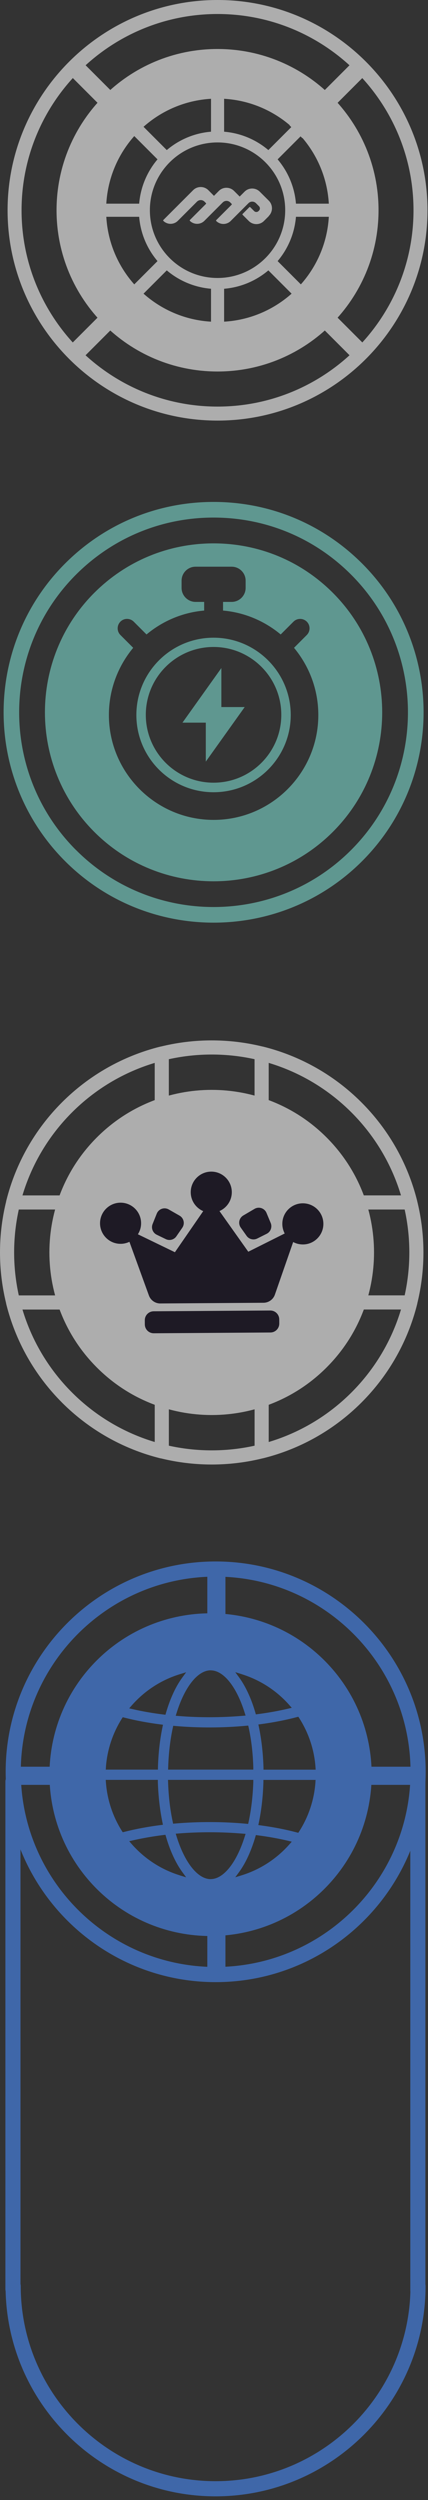 <svg width="101" height="589" viewBox="0 0 101 589" fill="none" xmlns="http://www.w3.org/2000/svg">
<rect x="0" y="0" width="101" height="589" fill="#333333" stroke="none"/>
<g opacity="0.6">
<path d="M1.336 417.428C1.336 390.105 23.569 367.873 50.892 367.873C78.214 367.873 100.447 390.105 100.447 417.428C100.447 444.751 78.214 466.984 50.892 466.984C23.569 466.984 1.336 444.751 1.336 417.428ZM96.877 417.428C96.877 392.073 76.247 371.443 50.892 371.443C25.536 371.443 4.906 392.073 4.906 417.428C4.906 442.783 25.536 463.413 50.892 463.413C76.247 463.413 96.877 442.783 96.877 417.428Z" fill="#478BF9"/>
<path d="M1.333 538.574C1.333 537.585 2.135 536.794 3.113 536.794C4.092 536.794 4.893 537.596 4.893 538.574C4.893 563.93 25.523 584.559 50.878 584.559C76.234 584.559 96.864 563.93 96.864 538.574C96.864 537.585 97.665 536.794 98.644 536.794C99.622 536.794 100.423 537.596 100.423 538.574C100.423 565.897 78.191 588.13 50.868 588.13C23.545 588.13 1.312 565.897 1.312 538.574H1.333Z" fill="#478BF9"/>
<path d="M98.932 416.231H77.231V420.509H98.932V416.231Z" fill="#478BF9"/>
<path d="M24.21 416.231H2.508V420.509H24.21V416.231Z" fill="#478BF9"/>
<path d="M53.2 445.209H48.922V466.911H53.2V445.209Z" fill="#478BF9"/>
<path d="M53.2 369.829H48.922V391.531H53.2V369.829Z" fill="#478BF9"/>
<path d="M76.575 391.219C61.732 376.376 37.657 376.376 22.804 391.219C7.961 406.062 7.961 430.137 22.804 444.99C37.647 459.833 61.722 459.833 76.575 444.99C91.418 430.147 91.418 406.072 76.575 391.219ZM57.038 394.435C61.368 395.778 65.25 398.286 68.269 401.7L68.852 402.356L67.998 402.554C65.74 403.085 63.325 403.522 60.827 403.845L60.379 403.907L60.254 403.47C59.838 402.044 59.349 400.67 58.787 399.4C58.089 397.808 57.309 396.413 56.455 395.237L55.518 393.956L57.038 394.425V394.435ZM39.666 416.918L39.687 416.377C39.791 413.087 40.155 409.944 40.78 407.051L40.873 406.593L41.342 406.634C46.817 407.113 52.666 407.092 58.11 406.582L58.578 406.54L58.682 406.998C59.317 409.923 59.682 413.077 59.775 416.377V416.918H39.676H39.666ZM59.775 419.333V419.874C59.661 423.173 59.297 426.327 58.662 429.252L58.558 429.71L58.089 429.668C52.645 429.158 46.796 429.148 41.321 429.616L40.852 429.658L40.759 429.2C40.134 426.306 39.77 423.173 39.666 419.874L39.645 419.333H59.755H59.775ZM49.721 393.53C52.75 393.53 55.831 397.37 57.756 403.564L57.954 404.188L57.298 404.24C54.738 404.459 52.094 404.573 49.44 404.573C46.973 404.573 44.516 404.48 42.122 404.282L41.467 404.23L41.664 403.595C43.59 397.381 46.681 393.519 49.721 393.519V393.53ZM31.068 401.815C34.108 398.349 38.021 395.799 42.403 394.446L43.934 393.977L42.986 395.268C42.133 396.434 41.342 397.839 40.655 399.421C40.103 400.67 39.603 402.065 39.166 403.564L39.041 403.99L38.594 403.938C36.075 403.626 33.639 403.21 31.349 402.679L30.485 402.481L31.068 401.815ZM24.99 416.356C25.281 412.296 26.582 408.341 28.758 404.896L28.966 404.573L29.341 404.667C32.005 405.343 34.878 405.885 37.896 406.27L38.459 406.343L38.344 406.905C37.719 409.923 37.366 413.119 37.272 416.408V416.918H24.959L25 416.356H24.99ZM28.966 431.677L28.758 431.355C26.582 427.92 25.281 423.954 24.99 419.895L24.948 419.333H37.251V419.843C37.355 423.132 37.719 426.338 38.334 429.346L38.448 429.908L37.886 429.981C34.878 430.366 31.995 430.907 29.33 431.584L28.955 431.677H28.966ZM42.403 441.815C38.021 440.462 34.108 437.912 31.068 434.446L30.485 433.78L31.349 433.582C33.639 433.062 36.075 432.635 38.594 432.323L39.041 432.271L39.166 432.697C39.603 434.196 40.103 435.591 40.655 436.84C41.352 438.433 42.133 439.827 42.986 441.003L43.934 442.294L42.403 441.826V441.815ZM49.721 442.721C46.681 442.721 43.59 438.859 41.664 432.645L41.467 432.01L42.122 431.958C47.087 431.563 52.375 431.573 57.298 432L57.954 432.052L57.756 432.677C55.82 438.859 52.739 442.711 49.721 442.711V442.721ZM68.269 434.55C65.25 437.964 61.358 440.473 57.038 441.815L55.518 442.284L56.455 441.003C57.309 439.838 58.089 438.433 58.787 436.84C59.338 435.56 59.838 434.196 60.254 432.77L60.379 432.333L60.827 432.396C63.325 432.718 65.74 433.155 67.998 433.686L68.852 433.894L68.269 434.55ZM74.441 419.895C74.15 423.996 72.828 428.003 70.6 431.48L70.392 431.802L70.017 431.709C67.384 431.011 64.522 430.46 61.524 430.054L60.962 429.981L61.077 429.429C61.701 426.411 62.065 423.194 62.159 419.853V419.343H74.472L74.431 419.905L74.441 419.895ZM62.18 416.918V416.408C62.076 413.067 61.711 409.84 61.087 406.832L60.972 406.28L61.535 406.207C64.532 405.801 67.384 405.25 70.028 404.552L70.403 404.459L70.611 404.781C72.838 408.258 74.171 412.255 74.452 416.366L74.493 416.928H62.19L62.18 416.918Z" fill="#478BF9"/>
<path d="M1.274 539.324V419.728C1.274 418.74 2.075 417.948 3.054 417.948C4.032 417.948 4.833 418.75 4.833 419.728V539.324C4.833 540.312 4.032 541.103 3.054 541.103C2.075 541.103 1.274 540.302 1.274 539.324Z" fill="#478BF9"/>
<path d="M96.824 539.594V419.999C96.824 419.01 97.626 418.219 98.604 418.219C99.582 418.219 100.384 419.021 100.384 419.999V539.594C100.384 540.583 99.582 541.374 98.604 541.374C97.626 541.374 96.824 540.573 96.824 539.594Z" fill="#478BF9"/>
<path d="M14.617 330.419C-4.872 310.929 -4.872 279.22 14.617 259.73C34.107 240.241 65.816 240.241 85.305 259.73C104.795 279.22 104.795 310.929 85.305 330.419C65.816 349.908 34.107 349.908 14.617 330.419ZM82.95 262.086C64.759 243.895 35.164 243.895 16.978 262.086C-1.213 280.277 -1.213 309.872 16.978 328.058C35.169 346.249 64.763 346.249 82.95 328.058C101.141 309.867 101.141 280.272 82.95 262.086Z" fill="white"/>
<path d="M83.489 284.472C83.314 284.296 83.172 284.074 83.091 283.827C81.361 278.708 78.536 274.172 74.697 270.333C70.863 266.499 66.322 263.674 61.203 261.939C60.525 261.707 60.07 261.076 60.07 260.361V248.213C60.07 247.701 60.307 247.218 60.71 246.9C61.118 246.582 61.644 246.473 62.137 246.597C70.886 248.786 78.897 253.327 85.295 259.73C91.694 266.134 96.234 274.139 98.424 282.889C98.547 283.386 98.434 283.912 98.121 284.32C97.803 284.728 97.32 284.96 96.808 284.96H84.66C84.205 284.96 83.788 284.775 83.48 284.467L83.489 284.472ZM77.053 267.977C80.968 271.892 83.921 276.481 85.845 281.628H94.632C92.424 274.272 88.409 267.551 82.944 262.086C77.479 256.621 70.758 252.607 63.407 250.403V259.19C68.554 261.11 73.142 264.062 77.057 267.982L77.053 267.977Z" fill="white"/>
<path d="M14.616 330.418C8.217 324.02 3.672 316.01 1.482 307.26C1.359 306.762 1.473 306.236 1.786 305.833C2.103 305.426 2.587 305.194 3.099 305.194H15.246C15.962 305.194 16.597 305.649 16.825 306.326C18.555 311.445 21.38 315.981 25.219 319.82C29.053 323.655 33.594 326.48 38.713 328.214C39.391 328.442 39.846 329.077 39.846 329.793V341.941C39.846 342.453 39.609 342.936 39.206 343.254C38.798 343.571 38.272 343.68 37.774 343.557C29.025 341.367 21.02 336.827 14.616 330.428V330.418ZM5.284 308.521C7.492 315.877 11.507 322.598 16.972 328.063C22.437 333.528 29.158 337.542 36.514 339.751V330.963C31.366 329.044 26.778 326.091 22.863 322.176C18.948 318.261 15.995 313.673 14.071 308.526H5.284V308.521Z" fill="white"/>
<path d="M60.566 343.112C60.254 342.799 60.078 342.377 60.078 341.931V329.783C60.078 329.068 60.533 328.433 61.211 328.205C66.33 326.475 70.866 323.65 74.705 319.811C78.544 315.972 81.364 311.436 83.099 306.317C83.326 305.639 83.962 305.184 84.677 305.184H96.825C97.337 305.184 97.82 305.421 98.138 305.824C98.456 306.227 98.565 306.758 98.441 307.251C96.247 316 91.706 324.006 85.308 330.409C78.909 336.812 70.899 341.353 62.149 343.543C61.652 343.666 61.126 343.552 60.723 343.24C60.671 343.192 60.618 343.149 60.571 343.102L60.566 343.112ZM63.41 330.959V339.746C70.766 337.538 77.487 333.523 82.952 328.058C88.417 322.593 92.427 315.872 94.64 308.516H85.853C83.933 313.664 80.98 318.247 77.061 322.167C73.145 326.082 68.558 329.039 63.41 330.959Z" fill="white"/>
<path d="M1.919 284.472C1.872 284.424 1.824 284.372 1.786 284.32C1.469 283.917 1.36 283.386 1.483 282.889C3.673 274.139 8.213 266.129 14.617 259.73C21.02 253.332 29.026 248.786 37.775 246.597C38.273 246.473 38.799 246.587 39.202 246.9C39.605 247.217 39.842 247.701 39.842 248.213V260.361C39.842 261.076 39.387 261.712 38.709 261.939C33.59 263.669 29.054 266.494 25.215 270.333C21.38 274.168 18.555 278.708 16.821 283.827C16.593 284.505 15.958 284.96 15.242 284.96H3.095C2.649 284.96 2.222 284.785 1.914 284.476L1.919 284.472ZM36.51 250.403C29.154 252.611 22.433 256.626 16.968 262.091C11.503 267.556 7.493 274.277 5.28 281.633H14.067C15.987 276.485 18.939 271.902 22.859 267.982C26.774 264.067 31.362 261.114 36.51 259.19V250.403Z" fill="white"/>
<path d="M77.057 267.977C62.117 253.038 37.802 253.033 22.863 267.977C7.918 282.922 7.923 307.232 22.863 322.171C37.802 337.111 62.112 337.116 77.057 322.171C92.001 307.227 91.996 282.917 77.057 267.977Z" fill="white"/>
<path d="M63.783 308.752L36.256 308.935C35.096 308.942 34.162 309.889 34.17 311.048L34.176 312.029C34.184 313.189 35.13 314.123 36.29 314.115L63.818 313.932C64.977 313.925 65.911 312.978 65.903 311.819L65.897 310.838C65.889 309.678 64.943 308.744 63.783 308.752Z" fill="#110A1D"/>
<path d="M40.006 292.136C39.708 292.136 39.404 292.069 39.129 291.937L36.982 290.899C36.049 290.444 35.622 289.339 36.011 288.377L36.996 285.922C37.3 285.173 38.016 284.685 38.821 284.68C39.167 284.68 39.509 284.765 39.812 284.941L42.371 286.401C42.85 286.671 43.196 287.14 43.319 287.68C43.443 288.221 43.334 288.79 43.021 289.245L41.618 291.278C41.253 291.809 40.646 292.131 40.002 292.131L40.006 292.136Z" fill="#110A1D"/>
<path d="M59.821 292.003C59.176 292.003 58.565 291.695 58.195 291.169L56.807 289.212C56.484 288.761 56.371 288.193 56.484 287.652C56.598 287.112 56.939 286.638 57.418 286.358L60.058 284.808C60.357 284.633 60.698 284.538 61.044 284.533C61.85 284.529 62.575 285.007 62.888 285.752L63.883 288.136C64.281 289.093 63.869 290.207 62.945 290.671L60.698 291.795C60.428 291.927 60.124 292.003 59.826 292.003H59.821Z" fill="#110A1D"/>
<path d="M37.844 307.094C36.635 307.104 35.55 306.346 35.137 305.208L30.544 292.567C30.251 292.709 29.938 292.818 29.62 292.899C29.246 292.994 28.867 293.041 28.483 293.041C28.26 293.041 28.042 293.032 27.829 293.003C25.435 292.7 23.62 290.648 23.606 288.23C23.587 285.557 25.748 283.367 28.421 283.348C31.094 283.329 33.284 285.491 33.298 288.164C33.298 288.78 33.194 289.373 32.976 289.927C32.858 290.23 32.711 290.52 32.54 290.794L41.275 295.022L47.958 285.339C47.679 285.221 47.408 285.074 47.153 284.898C46.669 284.571 46.247 284.164 45.906 283.685C45.328 282.87 45.015 281.908 45.01 280.912C44.991 278.239 47.153 276.049 49.826 276.03C49.944 276.03 50.067 276.03 50.186 276.04C52.58 276.201 54.513 278.12 54.689 280.514C54.769 281.647 54.471 282.732 53.826 283.656C53.485 284.14 53.068 284.552 52.589 284.879C52.338 285.055 52.068 285.202 51.788 285.32L58.589 294.904L67.183 290.605C67.021 290.297 66.893 289.975 66.799 289.638C66.685 289.23 66.623 288.804 66.623 288.372C66.623 288.178 66.633 287.984 66.652 287.794C66.927 285.358 68.984 283.51 71.434 283.495C74.107 283.476 76.297 285.638 76.311 288.311C76.33 290.861 74.349 293.003 71.804 293.179L71.5 293.188C71.007 293.188 70.524 293.122 70.055 292.979C69.751 292.885 69.458 292.766 69.183 292.615L64.87 305.009C64.476 306.151 63.395 306.919 62.187 306.928L37.844 307.09V307.094Z" fill="#110A1D"/>
<path d="M50.404 217.374C37.706 217.374 25.018 212.544 15.348 202.875C-3.981 183.546 -3.981 152.101 15.348 132.773C24.716 123.405 37.165 118.252 50.404 118.252C63.644 118.252 76.093 123.405 85.461 132.773C104.79 152.101 104.79 183.546 85.461 202.875C75.802 212.534 63.103 217.374 50.404 217.374ZM17.95 200.272C35.843 218.165 64.956 218.165 82.848 200.272C100.741 182.38 100.741 153.267 82.848 135.375C74.178 126.704 62.655 121.937 50.394 121.937C38.133 121.937 26.61 126.715 17.94 135.375C0.047 153.267 0.047 182.38 17.94 200.272H17.95Z" fill="#7DDACF"/>
<path d="M52.239 157.389L43.059 170.254H48.565V179.435L57.745 166.58H52.239V157.389Z" fill="#7DDACF"/>
<path d="M50.395 150.238C40.34 150.238 32.18 158.399 32.18 168.453C32.18 178.508 40.34 186.648 50.395 186.648C60.45 186.648 68.61 178.487 68.61 168.453C68.61 158.419 60.45 150.238 50.395 150.238ZM50.395 184.399C41.568 184.399 34.407 177.238 34.407 168.412C34.407 159.585 41.568 152.424 50.395 152.424C59.221 152.424 66.382 159.585 66.382 168.412C66.382 177.238 59.221 184.399 50.395 184.399Z" fill="#7DDACF"/>
<path d="M78.552 139.674C71.037 132.148 61.034 128.016 50.396 128.016C39.759 128.016 29.767 132.159 22.241 139.674C6.722 155.193 6.722 180.455 22.241 195.984C30.006 203.749 40.196 207.632 50.396 207.632C60.597 207.632 70.787 203.749 78.552 195.984C94.071 180.465 94.071 155.203 78.552 139.674ZM50.396 193.164C36.782 193.164 25.697 182.078 25.697 168.464C25.697 162.448 27.851 156.931 31.432 152.622L28.413 149.603C27.549 148.739 27.549 147.334 28.413 146.46C29.277 145.586 30.682 145.596 31.557 146.46L34.575 149.478C38.322 146.345 43.038 144.285 48.179 143.847V141.807H46.139C44.339 141.807 42.85 140.319 42.85 138.518V136.801C42.85 134.979 44.339 133.512 46.139 133.512H54.674C56.475 133.512 57.964 134.979 57.964 136.801V138.518C57.964 140.319 56.475 141.807 54.674 141.807H52.634V143.847C57.786 144.295 62.491 146.356 66.238 149.478L69.257 146.46C70.121 145.596 71.526 145.596 72.4 146.46C73.264 147.324 73.264 148.729 72.4 149.603L69.382 152.622C72.962 156.931 75.117 162.437 75.117 168.464C75.117 182.078 64.032 193.164 50.417 193.164H50.396Z" fill="#7DDACF"/>
<path d="M51.334 99.09C24.012 99.09 1.789 76.857 1.789 49.545C1.789 22.233 24.022 0 51.334 0C78.647 0 100.879 22.233 100.879 49.545C100.879 76.857 78.647 99.09 51.334 99.09ZM51.334 3.3C25.833 3.3 5.089 24.044 5.089 49.545C5.089 75.046 25.833 95.791 51.334 95.791C76.835 95.791 97.58 75.046 97.58 49.545C97.58 24.044 76.835 3.3 51.334 3.3Z" fill="white"/>
<path d="M83.662 14.191L68.324 29.529L71.342 32.547L86.68 17.209L83.662 14.191Z" fill="white"/>
<path d="M30.865 66.99L15.527 82.328L18.545 85.346L33.883 70.007L30.865 66.99Z" fill="white"/>
<path d="M71.806 66.987L68.789 70.005L84.127 85.343L87.145 82.325L71.806 66.987Z" fill="white"/>
<path d="M18.556 13.726L15.539 16.744L30.87 32.075L33.887 29.057L18.556 13.726Z" fill="white"/>
<path d="M63.43 50.877C64.429 49.878 64.429 48.265 63.43 47.276L61.307 45.163C60.307 44.164 58.694 44.164 57.705 45.163L56.56 46.308L55.238 44.986C54.239 43.987 52.626 43.987 51.637 44.986L50.492 46.142L49.17 44.809C48.171 43.81 46.558 43.81 45.569 44.809L38.543 51.835C38.491 51.887 38.491 51.97 38.543 52.033C39.48 52.97 41.01 52.97 41.957 52.033L46.485 47.505C46.974 47.016 47.765 47.016 48.254 47.505L48.587 47.838C48.65 47.901 48.65 47.994 48.587 48.057L44.809 51.835C44.757 51.887 44.757 51.97 44.809 52.033C45.746 52.97 47.276 52.97 48.223 52.033L52.563 47.692C53.053 47.203 53.844 47.203 54.333 47.692L54.666 48.026C54.718 48.078 54.718 48.161 54.666 48.223L51.023 51.866C50.971 51.918 50.971 52.002 51.023 52.064C51.96 53.001 53.49 53.001 54.437 52.064L58.632 47.869C59.121 47.38 59.912 47.38 60.401 47.869L61.119 48.588C61.4 48.869 61.4 49.337 61.119 49.618L61.005 49.733C60.724 50.014 60.255 50.014 59.974 49.733L59.048 48.806C58.996 48.754 58.913 48.754 58.85 48.806L57.247 50.409C57.195 50.461 57.195 50.544 57.247 50.607L58.694 52.054C59.693 53.053 61.307 53.053 62.295 52.054L63.44 50.909L63.43 50.877Z" fill="white"/>
<path d="M51.335 11.543C30.352 11.543 13.344 28.551 13.344 49.535C13.344 70.519 30.352 87.526 51.335 87.526C72.319 87.526 89.327 70.519 89.327 49.535C89.327 28.551 72.319 11.543 51.335 11.543ZM52.886 23.274C58.986 23.628 64.523 26.063 68.811 29.873L63.326 35.358C60.464 32.933 56.852 31.361 52.886 31.028V23.274ZM49.795 23.274V31.028C45.829 31.351 42.217 32.933 39.355 35.358L33.87 29.873C38.158 26.063 43.695 23.628 49.795 23.274ZM31.684 32.059L37.169 37.544C34.744 40.406 33.172 44.018 32.839 47.984H25.085C25.439 41.884 27.874 36.347 31.684 32.059ZM25.085 51.075H32.839C33.162 55.041 34.744 58.653 37.169 61.515L31.684 67C27.874 62.712 25.439 57.175 25.085 51.075ZM49.795 75.785C43.695 75.431 38.158 72.996 33.87 69.186L39.355 63.701C42.217 66.126 45.829 67.698 49.795 68.031V75.785ZM35.368 49.524C35.368 40.708 42.519 33.557 51.335 33.557C60.151 33.557 67.302 40.708 67.302 49.524C67.302 58.34 60.151 65.491 51.335 65.491C42.519 65.491 35.368 58.34 35.368 49.524ZM52.886 75.785V68.031C56.852 67.708 60.464 66.126 63.326 63.701L68.811 69.186C64.523 72.996 58.986 75.431 52.886 75.785ZM70.997 67L65.512 61.515C67.937 58.653 69.509 55.041 69.842 51.075H77.596C77.242 57.175 74.807 62.712 70.997 67ZM69.842 47.984C69.519 44.018 67.937 40.406 65.512 37.544L70.997 32.059C74.807 36.347 77.242 41.884 77.596 47.984H69.842Z" fill="white"/>
</g>
</svg>
